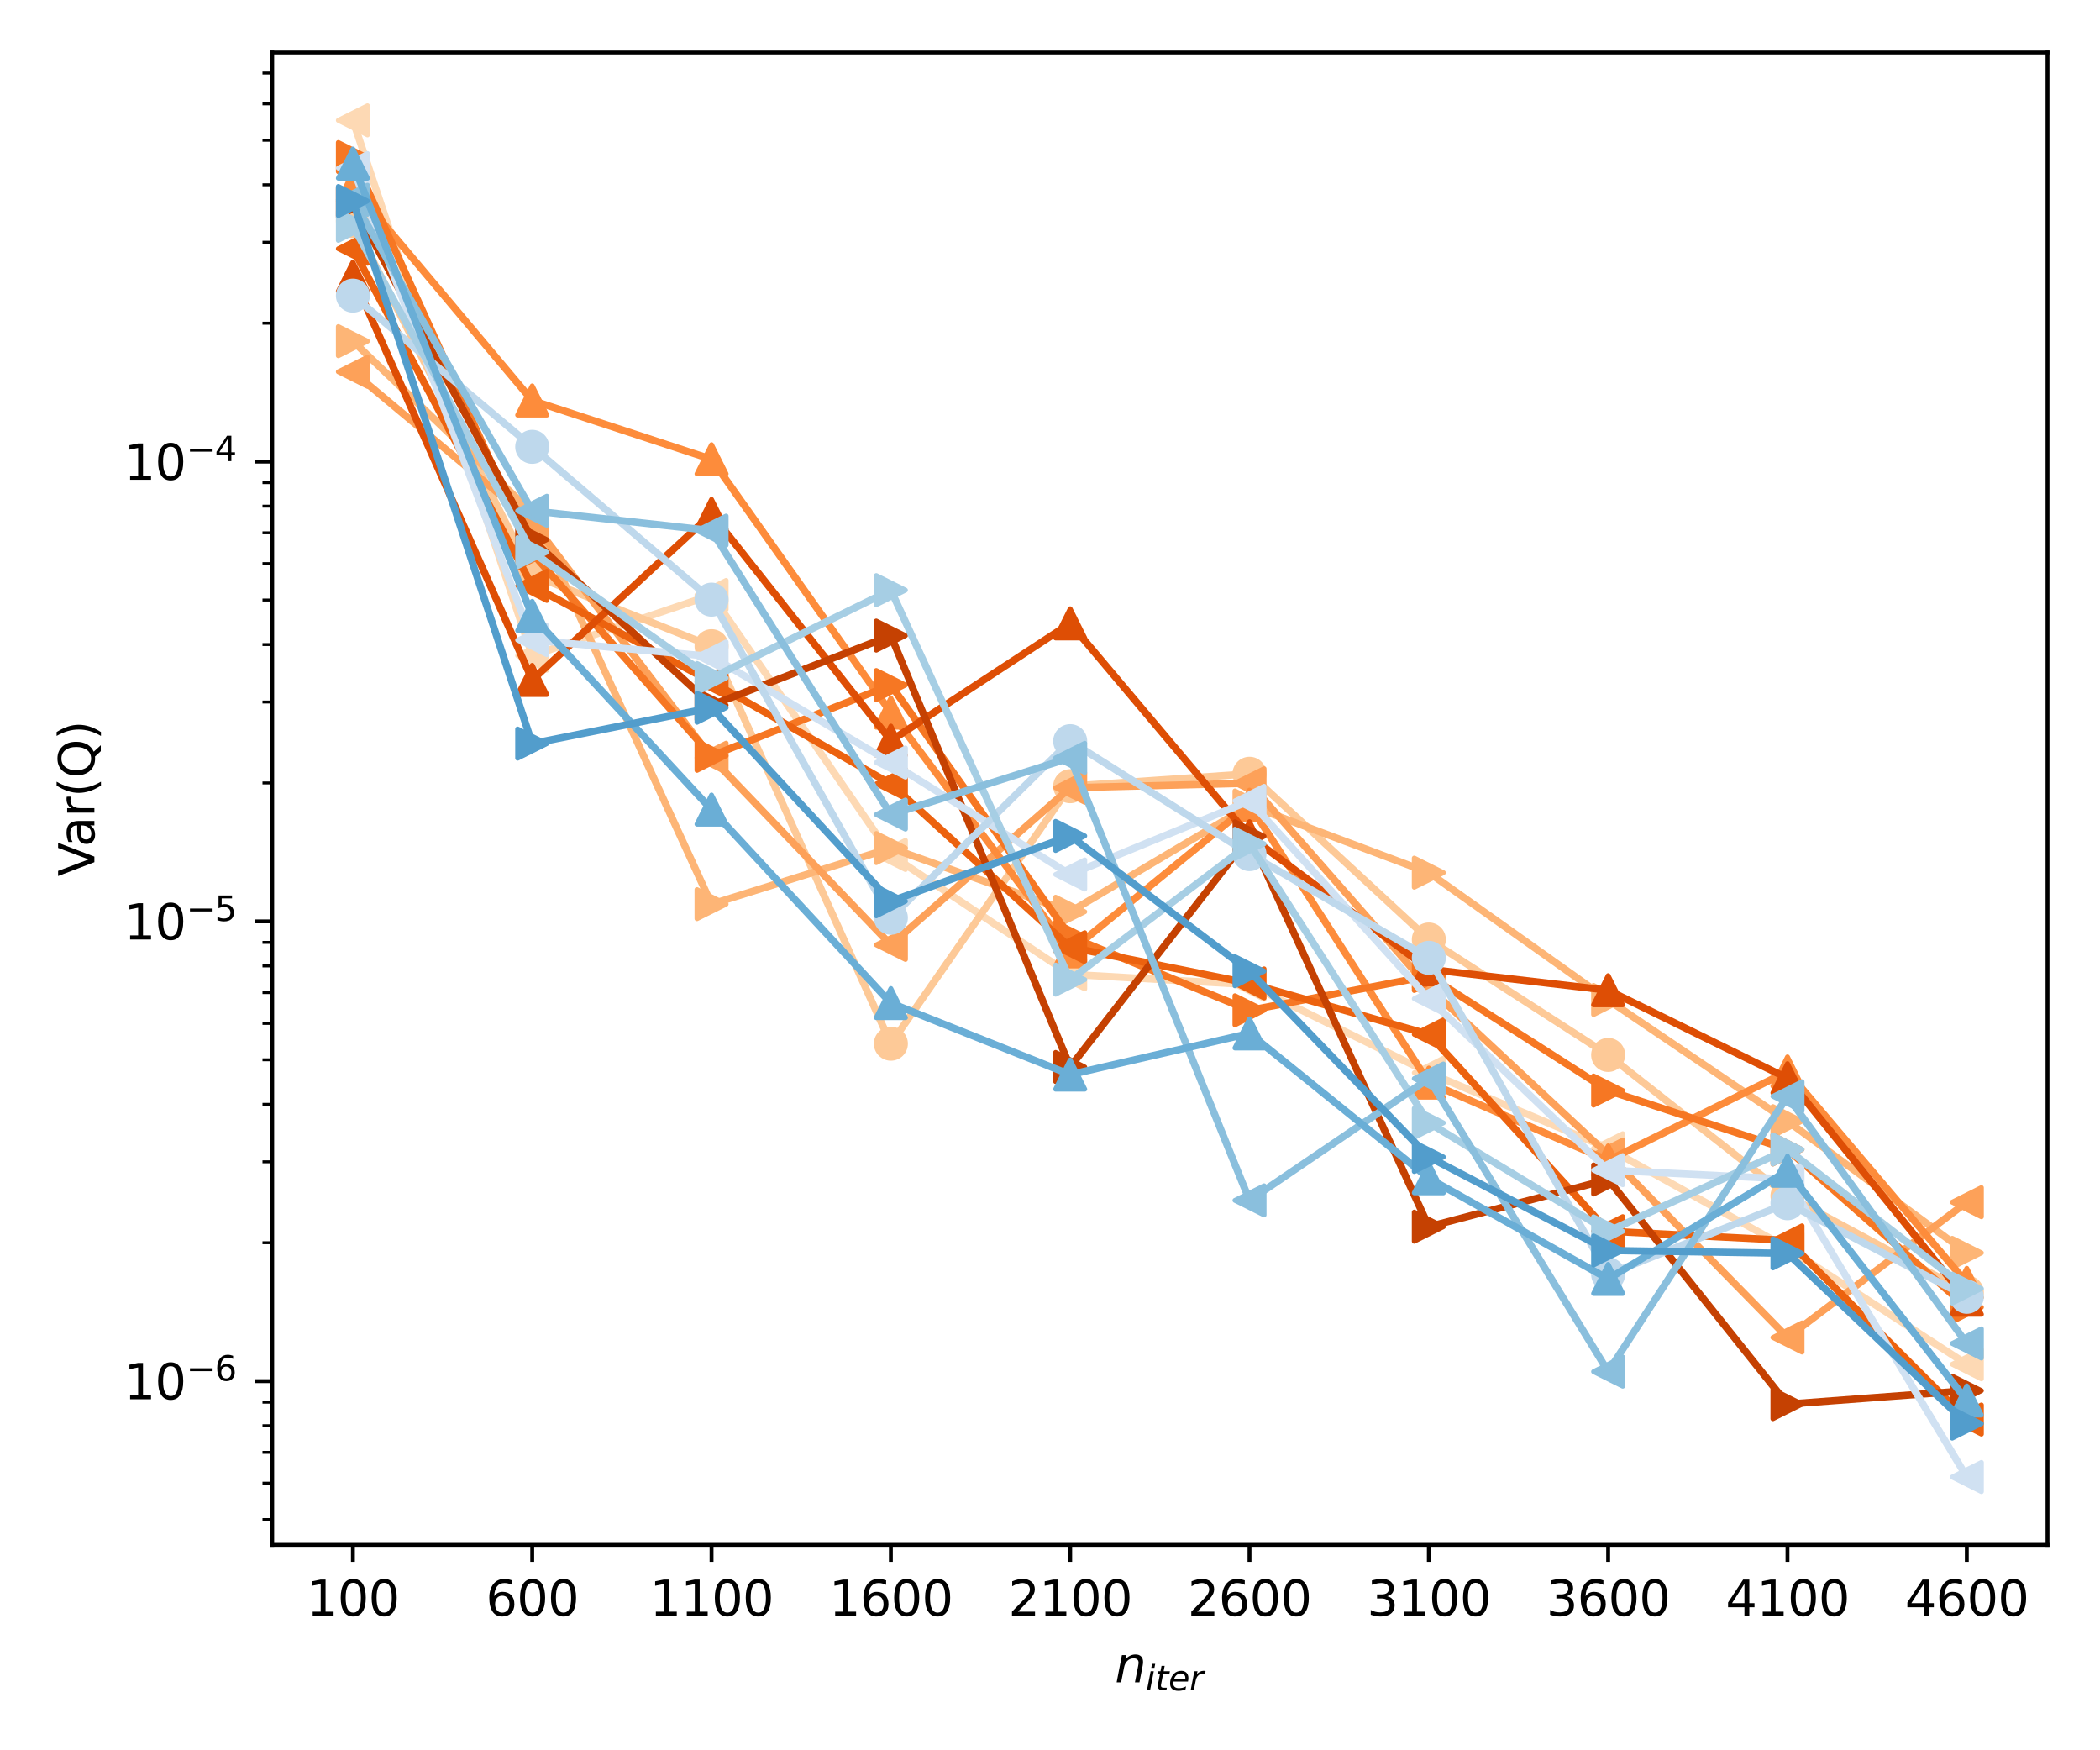 <?xml version="1.0" encoding="utf-8" standalone="no"?>
<!DOCTYPE svg PUBLIC "-//W3C//DTD SVG 1.1//EN"
  "http://www.w3.org/Graphics/SVG/1.1/DTD/svg11.dtd">
<svg xmlns:xlink="http://www.w3.org/1999/xlink" width="432pt" height="360pt" viewBox="0 0 432 360" xmlns="http://www.w3.org/2000/svg" version="1.1">
 <defs>
  <style type="text/css">*{stroke-linejoin: round; stroke-linecap: butt}</style>
 </defs>
 <g id="figure_1">
  <g id="patch_1">
   <path d="M 0 360 
L 432 360 
L 432 0 
L 0 0 
z
" style="fill: #ffffff"/>
  </g>
  <g id="axes_1">
   <g id="patch_2">
    <path d="M 55.997 317.752 
L 421.2 317.752 
L 421.2 10.8 
L 55.997 10.8 
z
" style="fill: #ffffff"/>
   </g>
   <g id="matplotlib.axis_1">
    <g id="xtick_1">
     <g id="line2d_1">
      <defs>
       <path id="m05e5121f07" d="M 0 0 
L 0 3.5 
" style="stroke: #000000; stroke-width: 0.8"/>
      </defs>
      <g>
       <use xlink:href="#m05e5121f07" x="72.597" y="317.752" style="stroke: #000000; stroke-width: 0.8"/>
      </g>
     </g>
     <g id="text_1">
      <!-- 100 -->
      <g transform="translate(63.053 332.35) scale(0.1 -0.1)">
       <defs>
        <path id="DejaVuSans-31" d="M 794 531 
L 1825 531 
L 1825 4091 
L 703 3866 
L 703 4441 
L 1819 4666 
L 2450 4666 
L 2450 531 
L 3481 531 
L 3481 0 
L 794 0 
L 794 531 
z
" transform="scale(0.016)"/>
        <path id="DejaVuSans-30" d="M 2034 4250 
Q 1547 4250 1301 3770 
Q 1056 3291 1056 2328 
Q 1056 1369 1301 889 
Q 1547 409 2034 409 
Q 2525 409 2770 889 
Q 3016 1369 3016 2328 
Q 3016 3291 2770 3770 
Q 2525 4250 2034 4250 
z
M 2034 4750 
Q 2819 4750 3233 4129 
Q 3647 3509 3647 2328 
Q 3647 1150 3233 529 
Q 2819 -91 2034 -91 
Q 1250 -91 836 529 
Q 422 1150 422 2328 
Q 422 3509 836 4129 
Q 1250 4750 2034 4750 
z
" transform="scale(0.016)"/>
       </defs>
       <use xlink:href="#DejaVuSans-31"/>
       <use xlink:href="#DejaVuSans-30" x="63.623"/>
       <use xlink:href="#DejaVuSans-30" x="127.246"/>
      </g>
     </g>
    </g>
    <g id="xtick_2">
     <g id="line2d_2">
      <g>
       <use xlink:href="#m05e5121f07" x="109.486" y="317.752" style="stroke: #000000; stroke-width: 0.8"/>
      </g>
     </g>
     <g id="text_2">
      <!-- 600 -->
      <g transform="translate(99.943 332.35) scale(0.1 -0.1)">
       <defs>
        <path id="DejaVuSans-36" d="M 2113 2584 
Q 1688 2584 1439 2293 
Q 1191 2003 1191 1497 
Q 1191 994 1439 701 
Q 1688 409 2113 409 
Q 2538 409 2786 701 
Q 3034 994 3034 1497 
Q 3034 2003 2786 2293 
Q 2538 2584 2113 2584 
z
M 3366 4563 
L 3366 3988 
Q 3128 4100 2886 4159 
Q 2644 4219 2406 4219 
Q 1781 4219 1451 3797 
Q 1122 3375 1075 2522 
Q 1259 2794 1537 2939 
Q 1816 3084 2150 3084 
Q 2853 3084 3261 2657 
Q 3669 2231 3669 1497 
Q 3669 778 3244 343 
Q 2819 -91 2113 -91 
Q 1303 -91 875 529 
Q 447 1150 447 2328 
Q 447 3434 972 4092 
Q 1497 4750 2381 4750 
Q 2619 4750 2861 4703 
Q 3103 4656 3366 4563 
z
" transform="scale(0.016)"/>
       </defs>
       <use xlink:href="#DejaVuSans-36"/>
       <use xlink:href="#DejaVuSans-30" x="63.623"/>
       <use xlink:href="#DejaVuSans-30" x="127.246"/>
      </g>
     </g>
    </g>
    <g id="xtick_3">
     <g id="line2d_3">
      <g>
       <use xlink:href="#m05e5121f07" x="146.376" y="317.752" style="stroke: #000000; stroke-width: 0.8"/>
      </g>
     </g>
     <g id="text_3">
      <!-- 1100 -->
      <g transform="translate(133.651 332.35) scale(0.1 -0.1)">
       <use xlink:href="#DejaVuSans-31"/>
       <use xlink:href="#DejaVuSans-31" x="63.623"/>
       <use xlink:href="#DejaVuSans-30" x="127.246"/>
       <use xlink:href="#DejaVuSans-30" x="190.869"/>
      </g>
     </g>
    </g>
    <g id="xtick_4">
     <g id="line2d_4">
      <g>
       <use xlink:href="#m05e5121f07" x="183.265" y="317.752" style="stroke: #000000; stroke-width: 0.8"/>
      </g>
     </g>
     <g id="text_4">
      <!-- 1600 -->
      <g transform="translate(170.54 332.35) scale(0.1 -0.1)">
       <use xlink:href="#DejaVuSans-31"/>
       <use xlink:href="#DejaVuSans-36" x="63.623"/>
       <use xlink:href="#DejaVuSans-30" x="127.246"/>
       <use xlink:href="#DejaVuSans-30" x="190.869"/>
      </g>
     </g>
    </g>
    <g id="xtick_5">
     <g id="line2d_5">
      <g>
       <use xlink:href="#m05e5121f07" x="220.154" y="317.752" style="stroke: #000000; stroke-width: 0.8"/>
      </g>
     </g>
     <g id="text_5">
      <!-- 2100 -->
      <g transform="translate(207.429 332.35) scale(0.1 -0.1)">
       <defs>
        <path id="DejaVuSans-32" d="M 1228 531 
L 3431 531 
L 3431 0 
L 469 0 
L 469 531 
Q 828 903 1448 1529 
Q 2069 2156 2228 2338 
Q 2531 2678 2651 2914 
Q 2772 3150 2772 3378 
Q 2772 3750 2511 3984 
Q 2250 4219 1831 4219 
Q 1534 4219 1204 4116 
Q 875 4013 500 3803 
L 500 4441 
Q 881 4594 1212 4672 
Q 1544 4750 1819 4750 
Q 2544 4750 2975 4387 
Q 3406 4025 3406 3419 
Q 3406 3131 3298 2873 
Q 3191 2616 2906 2266 
Q 2828 2175 2409 1742 
Q 1991 1309 1228 531 
z
" transform="scale(0.016)"/>
       </defs>
       <use xlink:href="#DejaVuSans-32"/>
       <use xlink:href="#DejaVuSans-31" x="63.623"/>
       <use xlink:href="#DejaVuSans-30" x="127.246"/>
       <use xlink:href="#DejaVuSans-30" x="190.869"/>
      </g>
     </g>
    </g>
    <g id="xtick_6">
     <g id="line2d_6">
      <g>
       <use xlink:href="#m05e5121f07" x="257.043" y="317.752" style="stroke: #000000; stroke-width: 0.8"/>
      </g>
     </g>
     <g id="text_6">
      <!-- 2600 -->
      <g transform="translate(244.318 332.35) scale(0.1 -0.1)">
       <use xlink:href="#DejaVuSans-32"/>
       <use xlink:href="#DejaVuSans-36" x="63.623"/>
       <use xlink:href="#DejaVuSans-30" x="127.246"/>
       <use xlink:href="#DejaVuSans-30" x="190.869"/>
      </g>
     </g>
    </g>
    <g id="xtick_7">
     <g id="line2d_7">
      <g>
       <use xlink:href="#m05e5121f07" x="293.932" y="317.752" style="stroke: #000000; stroke-width: 0.8"/>
      </g>
     </g>
     <g id="text_7">
      <!-- 3100 -->
      <g transform="translate(281.207 332.35) scale(0.1 -0.1)">
       <defs>
        <path id="DejaVuSans-33" d="M 2597 2516 
Q 3050 2419 3304 2112 
Q 3559 1806 3559 1356 
Q 3559 666 3084 287 
Q 2609 -91 1734 -91 
Q 1441 -91 1130 -33 
Q 819 25 488 141 
L 488 750 
Q 750 597 1062 519 
Q 1375 441 1716 441 
Q 2309 441 2620 675 
Q 2931 909 2931 1356 
Q 2931 1769 2642 2001 
Q 2353 2234 1838 2234 
L 1294 2234 
L 1294 2753 
L 1863 2753 
Q 2328 2753 2575 2939 
Q 2822 3125 2822 3475 
Q 2822 3834 2567 4026 
Q 2313 4219 1838 4219 
Q 1578 4219 1281 4162 
Q 984 4106 628 3988 
L 628 4550 
Q 988 4650 1302 4700 
Q 1616 4750 1894 4750 
Q 2613 4750 3031 4423 
Q 3450 4097 3450 3541 
Q 3450 3153 3228 2886 
Q 3006 2619 2597 2516 
z
" transform="scale(0.016)"/>
       </defs>
       <use xlink:href="#DejaVuSans-33"/>
       <use xlink:href="#DejaVuSans-31" x="63.623"/>
       <use xlink:href="#DejaVuSans-30" x="127.246"/>
       <use xlink:href="#DejaVuSans-30" x="190.869"/>
      </g>
     </g>
    </g>
    <g id="xtick_8">
     <g id="line2d_8">
      <g>
       <use xlink:href="#m05e5121f07" x="330.821" y="317.752" style="stroke: #000000; stroke-width: 0.8"/>
      </g>
     </g>
     <g id="text_8">
      <!-- 3600 -->
      <g transform="translate(318.096 332.35) scale(0.1 -0.1)">
       <use xlink:href="#DejaVuSans-33"/>
       <use xlink:href="#DejaVuSans-36" x="63.623"/>
       <use xlink:href="#DejaVuSans-30" x="127.246"/>
       <use xlink:href="#DejaVuSans-30" x="190.869"/>
      </g>
     </g>
    </g>
    <g id="xtick_9">
     <g id="line2d_9">
      <g>
       <use xlink:href="#m05e5121f07" x="367.711" y="317.752" style="stroke: #000000; stroke-width: 0.8"/>
      </g>
     </g>
     <g id="text_9">
      <!-- 4100 -->
      <g transform="translate(354.986 332.35) scale(0.1 -0.1)">
       <defs>
        <path id="DejaVuSans-34" d="M 2419 4116 
L 825 1625 
L 2419 1625 
L 2419 4116 
z
M 2253 4666 
L 3047 4666 
L 3047 1625 
L 3713 1625 
L 3713 1100 
L 3047 1100 
L 3047 0 
L 2419 0 
L 2419 1100 
L 313 1100 
L 313 1709 
L 2253 4666 
z
" transform="scale(0.016)"/>
       </defs>
       <use xlink:href="#DejaVuSans-34"/>
       <use xlink:href="#DejaVuSans-31" x="63.623"/>
       <use xlink:href="#DejaVuSans-30" x="127.246"/>
       <use xlink:href="#DejaVuSans-30" x="190.869"/>
      </g>
     </g>
    </g>
    <g id="xtick_10">
     <g id="line2d_10">
      <g>
       <use xlink:href="#m05e5121f07" x="404.6" y="317.752" style="stroke: #000000; stroke-width: 0.8"/>
      </g>
     </g>
     <g id="text_10">
      <!-- 4600 -->
      <g transform="translate(391.875 332.35) scale(0.1 -0.1)">
       <use xlink:href="#DejaVuSans-34"/>
       <use xlink:href="#DejaVuSans-36" x="63.623"/>
       <use xlink:href="#DejaVuSans-30" x="127.246"/>
       <use xlink:href="#DejaVuSans-30" x="190.869"/>
      </g>
     </g>
    </g>
    <g id="text_11">
     <!-- $n_{iter}$ -->
     <g transform="translate(229.349 346.029) scale(0.1 -0.1)">
      <defs>
       <path id="DejaVuSans-Oblique-6e" d="M 3566 2113 
L 3156 0 
L 2578 0 
L 2988 2091 
Q 3016 2238 3031 2350 
Q 3047 2463 3047 2528 
Q 3047 2791 2881 2937 
Q 2716 3084 2419 3084 
Q 1956 3084 1622 2776 
Q 1288 2469 1184 1941 
L 800 0 
L 225 0 
L 903 3500 
L 1478 3500 
L 1363 2950 
Q 1603 3253 1940 3418 
Q 2278 3584 2650 3584 
Q 3113 3584 3367 3334 
Q 3622 3084 3622 2631 
Q 3622 2519 3608 2391 
Q 3594 2263 3566 2113 
z
" transform="scale(0.016)"/>
       <path id="DejaVuSans-Oblique-69" d="M 1172 4863 
L 1747 4863 
L 1606 4134 
L 1031 4134 
L 1172 4863 
z
M 909 3500 
L 1484 3500 
L 800 0 
L 225 0 
L 909 3500 
z
" transform="scale(0.016)"/>
       <path id="DejaVuSans-Oblique-74" d="M 2706 3500 
L 2619 3053 
L 1472 3053 
L 1100 1153 
Q 1081 1047 1072 975 
Q 1063 903 1063 863 
Q 1063 663 1183 572 
Q 1303 481 1569 481 
L 2150 481 
L 2053 0 
L 1503 0 
Q 991 0 739 200 
Q 488 400 488 806 
Q 488 878 497 964 
Q 506 1050 525 1153 
L 897 3053 
L 409 3053 
L 500 3500 
L 978 3500 
L 1172 4494 
L 1747 4494 
L 1556 3500 
L 2706 3500 
z
" transform="scale(0.016)"/>
       <path id="DejaVuSans-Oblique-65" d="M 3078 2063 
Q 3088 2113 3092 2166 
Q 3097 2219 3097 2272 
Q 3097 2653 2873 2875 
Q 2650 3097 2266 3097 
Q 1838 3097 1509 2826 
Q 1181 2556 1013 2059 
L 3078 2063 
z
M 3578 1613 
L 903 1613 
Q 884 1494 878 1425 
Q 872 1356 872 1306 
Q 872 872 1139 634 
Q 1406 397 1894 397 
Q 2269 397 2603 481 
Q 2938 566 3225 728 
L 3116 159 
Q 2806 34 2476 -28 
Q 2147 -91 1806 -91 
Q 1078 -91 686 257 
Q 294 606 294 1247 
Q 294 1794 489 2264 
Q 684 2734 1063 3103 
Q 1306 3334 1642 3459 
Q 1978 3584 2356 3584 
Q 2950 3584 3301 3228 
Q 3653 2872 3653 2272 
Q 3653 2128 3634 1964 
Q 3616 1800 3578 1613 
z
" transform="scale(0.016)"/>
       <path id="DejaVuSans-Oblique-72" d="M 2853 2969 
Q 2766 3016 2653 3041 
Q 2541 3066 2413 3066 
Q 1953 3066 1609 2717 
Q 1266 2369 1153 1784 
L 800 0 
L 225 0 
L 909 3500 
L 1484 3500 
L 1375 2956 
Q 1603 3259 1920 3421 
Q 2238 3584 2597 3584 
Q 2691 3584 2781 3573 
Q 2872 3563 2963 3538 
L 2853 2969 
z
" transform="scale(0.016)"/>
      </defs>
      <use xlink:href="#DejaVuSans-Oblique-6e"/>
      <use xlink:href="#DejaVuSans-Oblique-69" transform="translate(63.379 -16.406) scale(0.7)"/>
      <use xlink:href="#DejaVuSans-Oblique-74" transform="translate(82.827 -16.406) scale(0.7)"/>
      <use xlink:href="#DejaVuSans-Oblique-65" transform="translate(110.273 -16.406) scale(0.7)"/>
      <use xlink:href="#DejaVuSans-Oblique-72" transform="translate(153.34 -16.406) scale(0.7)"/>
     </g>
    </g>
   </g>
   <g id="matplotlib.axis_2">
    <g id="ytick_1">
     <g id="line2d_11">
      <defs>
       <path id="mb8d20c8a47" d="M 0 0 
L -3.5 0 
" style="stroke: #000000; stroke-width: 0.8"/>
      </defs>
      <g>
       <use xlink:href="#mb8d20c8a47" x="55.997" y="284.079" style="stroke: #000000; stroke-width: 0.8"/>
      </g>
     </g>
     <g id="text_12">
      <!-- $\mathdefault{10^{-6}}$ -->
      <g transform="translate(25.497 287.878) scale(0.1 -0.1)">
       <defs>
        <path id="DejaVuSans-2212" d="M 678 2272 
L 4684 2272 
L 4684 1741 
L 678 1741 
L 678 2272 
z
" transform="scale(0.016)"/>
       </defs>
       <use xlink:href="#DejaVuSans-31" transform="translate(0 0.766)"/>
       <use xlink:href="#DejaVuSans-30" transform="translate(63.623 0.766)"/>
       <use xlink:href="#DejaVuSans-2212" transform="translate(128.203 39.047) scale(0.7)"/>
       <use xlink:href="#DejaVuSans-36" transform="translate(186.855 39.047) scale(0.7)"/>
      </g>
     </g>
    </g>
    <g id="ytick_2">
     <g id="line2d_12">
      <g>
       <use xlink:href="#mb8d20c8a47" x="55.997" y="189.511" style="stroke: #000000; stroke-width: 0.8"/>
      </g>
     </g>
     <g id="text_13">
      <!-- $\mathdefault{10^{-5}}$ -->
      <g transform="translate(25.497 193.31) scale(0.1 -0.1)">
       <defs>
        <path id="DejaVuSans-35" d="M 691 4666 
L 3169 4666 
L 3169 4134 
L 1269 4134 
L 1269 2991 
Q 1406 3038 1543 3061 
Q 1681 3084 1819 3084 
Q 2600 3084 3056 2656 
Q 3513 2228 3513 1497 
Q 3513 744 3044 326 
Q 2575 -91 1722 -91 
Q 1428 -91 1123 -41 
Q 819 9 494 109 
L 494 744 
Q 775 591 1075 516 
Q 1375 441 1709 441 
Q 2250 441 2565 725 
Q 2881 1009 2881 1497 
Q 2881 1984 2565 2268 
Q 2250 2553 1709 2553 
Q 1456 2553 1204 2497 
Q 953 2441 691 2322 
L 691 4666 
z
" transform="scale(0.016)"/>
       </defs>
       <use xlink:href="#DejaVuSans-31" transform="translate(0 0.684)"/>
       <use xlink:href="#DejaVuSans-30" transform="translate(63.623 0.684)"/>
       <use xlink:href="#DejaVuSans-2212" transform="translate(128.203 38.966) scale(0.7)"/>
       <use xlink:href="#DejaVuSans-35" transform="translate(186.855 38.966) scale(0.7)"/>
      </g>
     </g>
    </g>
    <g id="ytick_3">
     <g id="line2d_13">
      <g>
       <use xlink:href="#mb8d20c8a47" x="55.997" y="94.943" style="stroke: #000000; stroke-width: 0.8"/>
      </g>
     </g>
     <g id="text_14">
      <!-- $\mathdefault{10^{-4}}$ -->
      <g transform="translate(25.497 98.743) scale(0.1 -0.1)">
       <use xlink:href="#DejaVuSans-31" transform="translate(0 0.684)"/>
       <use xlink:href="#DejaVuSans-30" transform="translate(63.623 0.684)"/>
       <use xlink:href="#DejaVuSans-2212" transform="translate(128.203 38.966) scale(0.7)"/>
       <use xlink:href="#DejaVuSans-34" transform="translate(186.855 38.966) scale(0.7)"/>
      </g>
     </g>
    </g>
    <g id="ytick_4">
     <g id="line2d_14">
      <defs>
       <path id="me43471dba1" d="M 0 0 
L -2 0 
" style="stroke: #000000; stroke-width: 0.6"/>
      </defs>
      <g>
       <use xlink:href="#me43471dba1" x="55.997" y="312.546" style="stroke: #000000; stroke-width: 0.6"/>
      </g>
     </g>
    </g>
    <g id="ytick_5">
     <g id="line2d_15">
      <g>
       <use xlink:href="#me43471dba1" x="55.997" y="305.058" style="stroke: #000000; stroke-width: 0.6"/>
      </g>
     </g>
    </g>
    <g id="ytick_6">
     <g id="line2d_16">
      <g>
       <use xlink:href="#me43471dba1" x="55.997" y="298.727" style="stroke: #000000; stroke-width: 0.6"/>
      </g>
     </g>
    </g>
    <g id="ytick_7">
     <g id="line2d_17">
      <g>
       <use xlink:href="#me43471dba1" x="55.997" y="293.243" style="stroke: #000000; stroke-width: 0.6"/>
      </g>
     </g>
    </g>
    <g id="ytick_8">
     <g id="line2d_18">
      <g>
       <use xlink:href="#me43471dba1" x="55.997" y="288.406" style="stroke: #000000; stroke-width: 0.6"/>
      </g>
     </g>
    </g>
    <g id="ytick_9">
     <g id="line2d_19">
      <g>
       <use xlink:href="#me43471dba1" x="55.997" y="255.611" style="stroke: #000000; stroke-width: 0.6"/>
      </g>
     </g>
    </g>
    <g id="ytick_10">
     <g id="line2d_20">
      <g>
       <use xlink:href="#me43471dba1" x="55.997" y="238.958" style="stroke: #000000; stroke-width: 0.6"/>
      </g>
     </g>
    </g>
    <g id="ytick_11">
     <g id="line2d_21">
      <g>
       <use xlink:href="#me43471dba1" x="55.997" y="227.143" style="stroke: #000000; stroke-width: 0.6"/>
      </g>
     </g>
    </g>
    <g id="ytick_12">
     <g id="line2d_22">
      <g>
       <use xlink:href="#me43471dba1" x="55.997" y="217.979" style="stroke: #000000; stroke-width: 0.6"/>
      </g>
     </g>
    </g>
    <g id="ytick_13">
     <g id="line2d_23">
      <g>
       <use xlink:href="#me43471dba1" x="55.997" y="210.491" style="stroke: #000000; stroke-width: 0.6"/>
      </g>
     </g>
    </g>
    <g id="ytick_14">
     <g id="line2d_24">
      <g>
       <use xlink:href="#me43471dba1" x="55.997" y="204.16" style="stroke: #000000; stroke-width: 0.6"/>
      </g>
     </g>
    </g>
    <g id="ytick_15">
     <g id="line2d_25">
      <g>
       <use xlink:href="#me43471dba1" x="55.997" y="198.676" style="stroke: #000000; stroke-width: 0.6"/>
      </g>
     </g>
    </g>
    <g id="ytick_16">
     <g id="line2d_26">
      <g>
       <use xlink:href="#me43471dba1" x="55.997" y="193.838" style="stroke: #000000; stroke-width: 0.6"/>
      </g>
     </g>
    </g>
    <g id="ytick_17">
     <g id="line2d_27">
      <g>
       <use xlink:href="#me43471dba1" x="55.997" y="161.043" style="stroke: #000000; stroke-width: 0.6"/>
      </g>
     </g>
    </g>
    <g id="ytick_18">
     <g id="line2d_28">
      <g>
       <use xlink:href="#me43471dba1" x="55.997" y="144.391" style="stroke: #000000; stroke-width: 0.6"/>
      </g>
     </g>
    </g>
    <g id="ytick_19">
     <g id="line2d_29">
      <g>
       <use xlink:href="#me43471dba1" x="55.997" y="132.576" style="stroke: #000000; stroke-width: 0.6"/>
      </g>
     </g>
    </g>
    <g id="ytick_20">
     <g id="line2d_30">
      <g>
       <use xlink:href="#me43471dba1" x="55.997" y="123.411" style="stroke: #000000; stroke-width: 0.6"/>
      </g>
     </g>
    </g>
    <g id="ytick_21">
     <g id="line2d_31">
      <g>
       <use xlink:href="#me43471dba1" x="55.997" y="115.923" style="stroke: #000000; stroke-width: 0.6"/>
      </g>
     </g>
    </g>
    <g id="ytick_22">
     <g id="line2d_32">
      <g>
       <use xlink:href="#me43471dba1" x="55.997" y="109.592" style="stroke: #000000; stroke-width: 0.6"/>
      </g>
     </g>
    </g>
    <g id="ytick_23">
     <g id="line2d_33">
      <g>
       <use xlink:href="#me43471dba1" x="55.997" y="104.108" style="stroke: #000000; stroke-width: 0.6"/>
      </g>
     </g>
    </g>
    <g id="ytick_24">
     <g id="line2d_34">
      <g>
       <use xlink:href="#me43471dba1" x="55.997" y="99.271" style="stroke: #000000; stroke-width: 0.6"/>
      </g>
     </g>
    </g>
    <g id="ytick_25">
     <g id="line2d_35">
      <g>
       <use xlink:href="#me43471dba1" x="55.997" y="66.476" style="stroke: #000000; stroke-width: 0.6"/>
      </g>
     </g>
    </g>
    <g id="ytick_26">
     <g id="line2d_36">
      <g>
       <use xlink:href="#me43471dba1" x="55.997" y="49.823" style="stroke: #000000; stroke-width: 0.6"/>
      </g>
     </g>
    </g>
    <g id="ytick_27">
     <g id="line2d_37">
      <g>
       <use xlink:href="#me43471dba1" x="55.997" y="38.008" style="stroke: #000000; stroke-width: 0.6"/>
      </g>
     </g>
    </g>
    <g id="ytick_28">
     <g id="line2d_38">
      <g>
       <use xlink:href="#me43471dba1" x="55.997" y="28.843" style="stroke: #000000; stroke-width: 0.6"/>
      </g>
     </g>
    </g>
    <g id="ytick_29">
     <g id="line2d_39">
      <g>
       <use xlink:href="#me43471dba1" x="55.997" y="21.355" style="stroke: #000000; stroke-width: 0.6"/>
      </g>
     </g>
    </g>
    <g id="ytick_30">
     <g id="line2d_40">
      <g>
       <use xlink:href="#me43471dba1" x="55.997" y="15.024" style="stroke: #000000; stroke-width: 0.6"/>
      </g>
     </g>
    </g>
    <g id="text_15">
     <!-- Var(Q) -->
     <g transform="translate(19.417 180.266) rotate(-90) scale(0.1 -0.1)">
      <defs>
       <path id="DejaVuSans-56" d="M 1831 0 
L 50 4666 
L 709 4666 
L 2188 738 
L 3669 4666 
L 4325 4666 
L 2547 0 
L 1831 0 
z
" transform="scale(0.016)"/>
       <path id="DejaVuSans-61" d="M 2194 1759 
Q 1497 1759 1228 1600 
Q 959 1441 959 1056 
Q 959 750 1161 570 
Q 1363 391 1709 391 
Q 2188 391 2477 730 
Q 2766 1069 2766 1631 
L 2766 1759 
L 2194 1759 
z
M 3341 1997 
L 3341 0 
L 2766 0 
L 2766 531 
Q 2569 213 2275 61 
Q 1981 -91 1556 -91 
Q 1019 -91 701 211 
Q 384 513 384 1019 
Q 384 1609 779 1909 
Q 1175 2209 1959 2209 
L 2766 2209 
L 2766 2266 
Q 2766 2663 2505 2880 
Q 2244 3097 1772 3097 
Q 1472 3097 1187 3025 
Q 903 2953 641 2809 
L 641 3341 
Q 956 3463 1253 3523 
Q 1550 3584 1831 3584 
Q 2591 3584 2966 3190 
Q 3341 2797 3341 1997 
z
" transform="scale(0.016)"/>
       <path id="DejaVuSans-72" d="M 2631 2963 
Q 2534 3019 2420 3045 
Q 2306 3072 2169 3072 
Q 1681 3072 1420 2755 
Q 1159 2438 1159 1844 
L 1159 0 
L 581 0 
L 581 3500 
L 1159 3500 
L 1159 2956 
Q 1341 3275 1631 3429 
Q 1922 3584 2338 3584 
Q 2397 3584 2469 3576 
Q 2541 3569 2628 3553 
L 2631 2963 
z
" transform="scale(0.016)"/>
       <path id="DejaVuSans-28" d="M 1984 4856 
Q 1566 4138 1362 3434 
Q 1159 2731 1159 2009 
Q 1159 1288 1364 580 
Q 1569 -128 1984 -844 
L 1484 -844 
Q 1016 -109 783 600 
Q 550 1309 550 2009 
Q 550 2706 781 3412 
Q 1013 4119 1484 4856 
L 1984 4856 
z
" transform="scale(0.016)"/>
       <path id="DejaVuSans-51" d="M 2522 4238 
Q 1834 4238 1429 3725 
Q 1025 3213 1025 2328 
Q 1025 1447 1429 934 
Q 1834 422 2522 422 
Q 3209 422 3611 934 
Q 4013 1447 4013 2328 
Q 4013 3213 3611 3725 
Q 3209 4238 2522 4238 
z
M 3406 84 
L 4238 -825 
L 3475 -825 
L 2784 -78 
Q 2681 -84 2626 -87 
Q 2572 -91 2522 -91 
Q 1538 -91 948 567 
Q 359 1225 359 2328 
Q 359 3434 948 4092 
Q 1538 4750 2522 4750 
Q 3503 4750 4090 4092 
Q 4678 3434 4678 2328 
Q 4678 1516 4351 937 
Q 4025 359 3406 84 
z
" transform="scale(0.016)"/>
       <path id="DejaVuSans-29" d="M 513 4856 
L 1013 4856 
Q 1481 4119 1714 3412 
Q 1947 2706 1947 2009 
Q 1947 1309 1714 600 
Q 1481 -109 1013 -844 
L 513 -844 
Q 928 -128 1133 580 
Q 1338 1288 1338 2009 
Q 1338 2731 1133 3434 
Q 928 4138 513 4856 
z
" transform="scale(0.016)"/>
      </defs>
      <use xlink:href="#DejaVuSans-56"/>
      <use xlink:href="#DejaVuSans-61" x="60.658"/>
      <use xlink:href="#DejaVuSans-72" x="121.938"/>
      <use xlink:href="#DejaVuSans-28" x="163.051"/>
      <use xlink:href="#DejaVuSans-51" x="202.064"/>
      <use xlink:href="#DejaVuSans-29" x="280.775"/>
     </g>
    </g>
   </g>
   <g id="line2d_41">
    <path d="M 72.597 24.752 
L 109.486 134.855 
L 146.376 122.377 
L 183.265 175.849 
L 220.154 200.4 
L 257.043 202.52 
L 293.932 220.648 
L 330.821 236.176 
L 367.711 256.695 
L 404.6 280.603 
" clip-path="url(#p0dafc0fe94)" style="fill: none; stroke: #fdd9b4; stroke-width: 1.5; stroke-linecap: square"/>
    <defs>
     <path id="m85202ea70e" d="M -3 -0 
L 3 3 
L 3 -3 
z
" style="stroke: #fdd9b4; stroke-linejoin: miter"/>
    </defs>
    <g clip-path="url(#p0dafc0fe94)">
     <use xlink:href="#m85202ea70e" x="72.597" y="24.752" style="fill: #fdd9b4; stroke: #fdd9b4; stroke-linejoin: miter"/>
     <use xlink:href="#m85202ea70e" x="109.486" y="134.855" style="fill: #fdd9b4; stroke: #fdd9b4; stroke-linejoin: miter"/>
     <use xlink:href="#m85202ea70e" x="146.376" y="122.377" style="fill: #fdd9b4; stroke: #fdd9b4; stroke-linejoin: miter"/>
     <use xlink:href="#m85202ea70e" x="183.265" y="175.849" style="fill: #fdd9b4; stroke: #fdd9b4; stroke-linejoin: miter"/>
     <use xlink:href="#m85202ea70e" x="220.154" y="200.4" style="fill: #fdd9b4; stroke: #fdd9b4; stroke-linejoin: miter"/>
     <use xlink:href="#m85202ea70e" x="257.043" y="202.52" style="fill: #fdd9b4; stroke: #fdd9b4; stroke-linejoin: miter"/>
     <use xlink:href="#m85202ea70e" x="293.932" y="220.648" style="fill: #fdd9b4; stroke: #fdd9b4; stroke-linejoin: miter"/>
     <use xlink:href="#m85202ea70e" x="330.821" y="236.176" style="fill: #fdd9b4; stroke: #fdd9b4; stroke-linejoin: miter"/>
     <use xlink:href="#m85202ea70e" x="367.711" y="256.695" style="fill: #fdd9b4; stroke: #fdd9b4; stroke-linejoin: miter"/>
     <use xlink:href="#m85202ea70e" x="404.6" y="280.603" style="fill: #fdd9b4; stroke: #fdd9b4; stroke-linejoin: miter"/>
    </g>
   </g>
   <g id="line2d_42">
    <path d="M 72.597 45.48 
L 109.486 118.26 
L 146.376 132.91 
L 183.265 214.671 
L 220.154 161.708 
L 257.043 159.151 
L 293.932 193.241 
L 330.821 216.979 
L 367.711 245.971 
L 404.6 265.821 
" clip-path="url(#p0dafc0fe94)" style="fill: none; stroke: #fdc997; stroke-width: 1.5; stroke-linecap: square"/>
    <defs>
     <path id="m99f3fd5d68" d="M 0 3 
C 0.796 3 1.559 2.684 2.121 2.121 
C 2.684 1.559 3 0.796 3 0 
C 3 -0.796 2.684 -1.559 2.121 -2.121 
C 1.559 -2.684 0.796 -3 0 -3 
C -0.796 -3 -1.559 -2.684 -2.121 -2.121 
C -2.684 -1.559 -3 -0.796 -3 0 
C -3 0.796 -2.684 1.559 -2.121 2.121 
C -1.559 2.684 -0.796 3 0 3 
z
" style="stroke: #fdc997"/>
    </defs>
    <g clip-path="url(#p0dafc0fe94)">
     <use xlink:href="#m99f3fd5d68" x="72.597" y="45.48" style="fill: #fdc997; stroke: #fdc997"/>
     <use xlink:href="#m99f3fd5d68" x="109.486" y="118.26" style="fill: #fdc997; stroke: #fdc997"/>
     <use xlink:href="#m99f3fd5d68" x="146.376" y="132.91" style="fill: #fdc997; stroke: #fdc997"/>
     <use xlink:href="#m99f3fd5d68" x="183.265" y="214.671" style="fill: #fdc997; stroke: #fdc997"/>
     <use xlink:href="#m99f3fd5d68" x="220.154" y="161.708" style="fill: #fdc997; stroke: #fdc997"/>
     <use xlink:href="#m99f3fd5d68" x="257.043" y="159.151" style="fill: #fdc997; stroke: #fdc997"/>
     <use xlink:href="#m99f3fd5d68" x="293.932" y="193.241" style="fill: #fdc997; stroke: #fdc997"/>
     <use xlink:href="#m99f3fd5d68" x="330.821" y="216.979" style="fill: #fdc997; stroke: #fdc997"/>
     <use xlink:href="#m99f3fd5d68" x="367.711" y="245.971" style="fill: #fdc997; stroke: #fdc997"/>
     <use xlink:href="#m99f3fd5d68" x="404.6" y="265.821" style="fill: #fdc997; stroke: #fdc997"/>
    </g>
   </g>
   <g id="line2d_43">
    <path d="M 72.597 70.171 
L 109.486 105.488 
L 146.376 185.963 
L 183.265 174.434 
L 220.154 187.533 
L 257.043 165.679 
L 293.932 179.49 
L 330.821 205.68 
L 367.711 230.6 
L 404.6 257.691 
" clip-path="url(#p0dafc0fe94)" style="fill: none; stroke: #fdb576; stroke-width: 1.5; stroke-linecap: square"/>
    <defs>
     <path id="meb9bdfcff3" d="M 3 0 
L -3 -3 
L -3 3 
z
" style="stroke: #fdb576; stroke-linejoin: miter"/>
    </defs>
    <g clip-path="url(#p0dafc0fe94)">
     <use xlink:href="#meb9bdfcff3" x="72.597" y="70.171" style="fill: #fdb576; stroke: #fdb576; stroke-linejoin: miter"/>
     <use xlink:href="#meb9bdfcff3" x="109.486" y="105.488" style="fill: #fdb576; stroke: #fdb576; stroke-linejoin: miter"/>
     <use xlink:href="#meb9bdfcff3" x="146.376" y="185.963" style="fill: #fdb576; stroke: #fdb576; stroke-linejoin: miter"/>
     <use xlink:href="#meb9bdfcff3" x="183.265" y="174.434" style="fill: #fdb576; stroke: #fdb576; stroke-linejoin: miter"/>
     <use xlink:href="#meb9bdfcff3" x="220.154" y="187.533" style="fill: #fdb576; stroke: #fdb576; stroke-linejoin: miter"/>
     <use xlink:href="#meb9bdfcff3" x="257.043" y="165.679" style="fill: #fdb576; stroke: #fdb576; stroke-linejoin: miter"/>
     <use xlink:href="#meb9bdfcff3" x="293.932" y="179.49" style="fill: #fdb576; stroke: #fdb576; stroke-linejoin: miter"/>
     <use xlink:href="#meb9bdfcff3" x="330.821" y="205.68" style="fill: #fdb576; stroke: #fdb576; stroke-linejoin: miter"/>
     <use xlink:href="#meb9bdfcff3" x="367.711" y="230.6" style="fill: #fdb576; stroke: #fdb576; stroke-linejoin: miter"/>
     <use xlink:href="#meb9bdfcff3" x="404.6" y="257.691" style="fill: #fdb576; stroke: #fdb576; stroke-linejoin: miter"/>
    </g>
   </g>
   <g id="line2d_44">
    <path d="M 72.597 76.468 
L 109.486 107.279 
L 146.376 155.852 
L 183.265 194.339 
L 220.154 162.026 
L 257.043 161.098 
L 293.932 203.101 
L 330.821 237.497 
L 367.711 275.097 
L 404.6 247.263 
" clip-path="url(#p0dafc0fe94)" style="fill: none; stroke: #fda159; stroke-width: 1.5; stroke-linecap: square"/>
    <defs>
     <path id="ma4b05fb508" d="M -3 -0 
L 3 3 
L 3 -3 
z
" style="stroke: #fda159; stroke-linejoin: miter"/>
    </defs>
    <g clip-path="url(#p0dafc0fe94)">
     <use xlink:href="#ma4b05fb508" x="72.597" y="76.468" style="fill: #fda159; stroke: #fda159; stroke-linejoin: miter"/>
     <use xlink:href="#ma4b05fb508" x="109.486" y="107.279" style="fill: #fda159; stroke: #fda159; stroke-linejoin: miter"/>
     <use xlink:href="#ma4b05fb508" x="146.376" y="155.852" style="fill: #fda159; stroke: #fda159; stroke-linejoin: miter"/>
     <use xlink:href="#ma4b05fb508" x="183.265" y="194.339" style="fill: #fda159; stroke: #fda159; stroke-linejoin: miter"/>
     <use xlink:href="#ma4b05fb508" x="220.154" y="162.026" style="fill: #fda159; stroke: #fda159; stroke-linejoin: miter"/>
     <use xlink:href="#ma4b05fb508" x="257.043" y="161.098" style="fill: #fda159; stroke: #fda159; stroke-linejoin: miter"/>
     <use xlink:href="#ma4b05fb508" x="293.932" y="203.101" style="fill: #fda159; stroke: #fda159; stroke-linejoin: miter"/>
     <use xlink:href="#ma4b05fb508" x="330.821" y="237.497" style="fill: #fda159; stroke: #fda159; stroke-linejoin: miter"/>
     <use xlink:href="#ma4b05fb508" x="367.711" y="275.097" style="fill: #fda159; stroke: #fda159; stroke-linejoin: miter"/>
     <use xlink:href="#ma4b05fb508" x="404.6" y="247.263" style="fill: #fda159; stroke: #fda159; stroke-linejoin: miter"/>
    </g>
   </g>
   <g id="line2d_45">
    <path d="M 72.597 38.486 
L 109.486 82.369 
L 146.376 94.463 
L 183.265 146.575 
L 220.154 195.678 
L 257.043 165.504 
L 293.932 222.67 
L 330.821 238.68 
L 367.711 220.384 
L 404.6 263.868 
" clip-path="url(#p0dafc0fe94)" style="fill: none; stroke: #fd8c3b; stroke-width: 1.5; stroke-linecap: square"/>
    <defs>
     <path id="m6ad2e8b7a7" d="M 0 -3 
L -3 3 
L 3 3 
z
" style="stroke: #fd8c3b; stroke-linejoin: miter"/>
    </defs>
    <g clip-path="url(#p0dafc0fe94)">
     <use xlink:href="#m6ad2e8b7a7" x="72.597" y="38.486" style="fill: #fd8c3b; stroke: #fd8c3b; stroke-linejoin: miter"/>
     <use xlink:href="#m6ad2e8b7a7" x="109.486" y="82.369" style="fill: #fd8c3b; stroke: #fd8c3b; stroke-linejoin: miter"/>
     <use xlink:href="#m6ad2e8b7a7" x="146.376" y="94.463" style="fill: #fd8c3b; stroke: #fd8c3b; stroke-linejoin: miter"/>
     <use xlink:href="#m6ad2e8b7a7" x="183.265" y="146.575" style="fill: #fd8c3b; stroke: #fd8c3b; stroke-linejoin: miter"/>
     <use xlink:href="#m6ad2e8b7a7" x="220.154" y="195.678" style="fill: #fd8c3b; stroke: #fd8c3b; stroke-linejoin: miter"/>
     <use xlink:href="#m6ad2e8b7a7" x="257.043" y="165.504" style="fill: #fd8c3b; stroke: #fd8c3b; stroke-linejoin: miter"/>
     <use xlink:href="#m6ad2e8b7a7" x="293.932" y="222.67" style="fill: #fd8c3b; stroke: #fd8c3b; stroke-linejoin: miter"/>
     <use xlink:href="#m6ad2e8b7a7" x="330.821" y="238.68" style="fill: #fd8c3b; stroke: #fd8c3b; stroke-linejoin: miter"/>
     <use xlink:href="#m6ad2e8b7a7" x="367.711" y="220.384" style="fill: #fd8c3b; stroke: #fd8c3b; stroke-linejoin: miter"/>
     <use xlink:href="#m6ad2e8b7a7" x="404.6" y="263.868" style="fill: #fd8c3b; stroke: #fd8c3b; stroke-linejoin: miter"/>
    </g>
   </g>
   <g id="line2d_46">
    <path d="M 72.597 32.306 
L 109.486 113.771 
L 146.376 155.451 
L 183.265 140.905 
L 220.154 192.654 
L 257.043 207.804 
L 293.932 200.731 
L 330.821 224.306 
L 367.711 236.426 
L 404.6 268.885 
" clip-path="url(#p0dafc0fe94)" style="fill: none; stroke: #f67723; stroke-width: 1.5; stroke-linecap: square"/>
    <defs>
     <path id="mf9c54903c3" d="M 3 0 
L -3 -3 
L -3 3 
z
" style="stroke: #f67723; stroke-linejoin: miter"/>
    </defs>
    <g clip-path="url(#p0dafc0fe94)">
     <use xlink:href="#mf9c54903c3" x="72.597" y="32.306" style="fill: #f67723; stroke: #f67723; stroke-linejoin: miter"/>
     <use xlink:href="#mf9c54903c3" x="109.486" y="113.771" style="fill: #f67723; stroke: #f67723; stroke-linejoin: miter"/>
     <use xlink:href="#mf9c54903c3" x="146.376" y="155.451" style="fill: #f67723; stroke: #f67723; stroke-linejoin: miter"/>
     <use xlink:href="#mf9c54903c3" x="183.265" y="140.905" style="fill: #f67723; stroke: #f67723; stroke-linejoin: miter"/>
     <use xlink:href="#mf9c54903c3" x="220.154" y="192.654" style="fill: #f67723; stroke: #f67723; stroke-linejoin: miter"/>
     <use xlink:href="#mf9c54903c3" x="257.043" y="207.804" style="fill: #f67723; stroke: #f67723; stroke-linejoin: miter"/>
     <use xlink:href="#mf9c54903c3" x="293.932" y="200.731" style="fill: #f67723; stroke: #f67723; stroke-linejoin: miter"/>
     <use xlink:href="#mf9c54903c3" x="330.821" y="224.306" style="fill: #f67723; stroke: #f67723; stroke-linejoin: miter"/>
     <use xlink:href="#mf9c54903c3" x="367.711" y="236.426" style="fill: #f67723; stroke: #f67723; stroke-linejoin: miter"/>
     <use xlink:href="#mf9c54903c3" x="404.6" y="268.885" style="fill: #f67723; stroke: #f67723; stroke-linejoin: miter"/>
    </g>
   </g>
   <g id="line2d_47">
    <path d="M 72.597 51.158 
L 109.486 120.505 
L 146.376 140.245 
L 183.265 161.237 
L 220.154 194.838 
L 257.043 202.272 
L 293.932 212.746 
L 330.821 253.236 
L 367.711 255.123 
L 404.6 291.973 
" clip-path="url(#p0dafc0fe94)" style="fill: none; stroke: #ec620f; stroke-width: 1.5; stroke-linecap: square"/>
    <defs>
     <path id="m13f53fa625" d="M -3 -0 
L 3 3 
L 3 -3 
z
" style="stroke: #ec620f; stroke-linejoin: miter"/>
    </defs>
    <g clip-path="url(#p0dafc0fe94)">
     <use xlink:href="#m13f53fa625" x="72.597" y="51.158" style="fill: #ec620f; stroke: #ec620f; stroke-linejoin: miter"/>
     <use xlink:href="#m13f53fa625" x="109.486" y="120.505" style="fill: #ec620f; stroke: #ec620f; stroke-linejoin: miter"/>
     <use xlink:href="#m13f53fa625" x="146.376" y="140.245" style="fill: #ec620f; stroke: #ec620f; stroke-linejoin: miter"/>
     <use xlink:href="#m13f53fa625" x="183.265" y="161.237" style="fill: #ec620f; stroke: #ec620f; stroke-linejoin: miter"/>
     <use xlink:href="#m13f53fa625" x="220.154" y="194.838" style="fill: #ec620f; stroke: #ec620f; stroke-linejoin: miter"/>
     <use xlink:href="#m13f53fa625" x="257.043" y="202.272" style="fill: #ec620f; stroke: #ec620f; stroke-linejoin: miter"/>
     <use xlink:href="#m13f53fa625" x="293.932" y="212.746" style="fill: #ec620f; stroke: #ec620f; stroke-linejoin: miter"/>
     <use xlink:href="#m13f53fa625" x="330.821" y="253.236" style="fill: #ec620f; stroke: #ec620f; stroke-linejoin: miter"/>
     <use xlink:href="#m13f53fa625" x="367.711" y="255.123" style="fill: #ec620f; stroke: #ec620f; stroke-linejoin: miter"/>
     <use xlink:href="#m13f53fa625" x="404.6" y="291.973" style="fill: #ec620f; stroke: #ec620f; stroke-linejoin: miter"/>
    </g>
   </g>
   <g id="line2d_48">
    <path d="M 72.597 56.9 
L 109.486 139.85 
L 146.376 105.717 
L 183.265 152.341 
L 220.154 128.218 
L 257.043 171.998 
L 293.932 199.364 
L 330.821 203.673 
L 367.711 221.772 
L 404.6 267.327 
" clip-path="url(#p0dafc0fe94)" style="fill: none; stroke: #de4e05; stroke-width: 1.5; stroke-linecap: square"/>
    <defs>
     <path id="m630f50c944" d="M 0 -3 
L -3 3 
L 3 3 
z
" style="stroke: #de4e05; stroke-linejoin: miter"/>
    </defs>
    <g clip-path="url(#p0dafc0fe94)">
     <use xlink:href="#m630f50c944" x="72.597" y="56.9" style="fill: #de4e05; stroke: #de4e05; stroke-linejoin: miter"/>
     <use xlink:href="#m630f50c944" x="109.486" y="139.85" style="fill: #de4e05; stroke: #de4e05; stroke-linejoin: miter"/>
     <use xlink:href="#m630f50c944" x="146.376" y="105.717" style="fill: #de4e05; stroke: #de4e05; stroke-linejoin: miter"/>
     <use xlink:href="#m630f50c944" x="183.265" y="152.341" style="fill: #de4e05; stroke: #de4e05; stroke-linejoin: miter"/>
     <use xlink:href="#m630f50c944" x="220.154" y="128.218" style="fill: #de4e05; stroke: #de4e05; stroke-linejoin: miter"/>
     <use xlink:href="#m630f50c944" x="257.043" y="171.998" style="fill: #de4e05; stroke: #de4e05; stroke-linejoin: miter"/>
     <use xlink:href="#m630f50c944" x="293.932" y="199.364" style="fill: #de4e05; stroke: #de4e05; stroke-linejoin: miter"/>
     <use xlink:href="#m630f50c944" x="330.821" y="203.673" style="fill: #de4e05; stroke: #de4e05; stroke-linejoin: miter"/>
     <use xlink:href="#m630f50c944" x="367.711" y="221.772" style="fill: #de4e05; stroke: #de4e05; stroke-linejoin: miter"/>
     <use xlink:href="#m630f50c944" x="404.6" y="267.327" style="fill: #de4e05; stroke: #de4e05; stroke-linejoin: miter"/>
    </g>
   </g>
   <g id="line2d_49">
    <path d="M 72.597 41.663 
L 109.486 110.997 
L 146.376 145.035 
L 183.265 130.729 
L 220.154 219.462 
L 257.043 172.013 
L 293.932 252.307 
L 330.821 242.594 
L 367.711 288.807 
L 404.6 286.036 
" clip-path="url(#p0dafc0fe94)" style="fill: none; stroke: #c54102; stroke-width: 1.5; stroke-linecap: square"/>
    <defs>
     <path id="mb7009ef8a2" d="M 3 0 
L -3 -3 
L -3 3 
z
" style="stroke: #c54102; stroke-linejoin: miter"/>
    </defs>
    <g clip-path="url(#p0dafc0fe94)">
     <use xlink:href="#mb7009ef8a2" x="72.597" y="41.663" style="fill: #c54102; stroke: #c54102; stroke-linejoin: miter"/>
     <use xlink:href="#mb7009ef8a2" x="109.486" y="110.997" style="fill: #c54102; stroke: #c54102; stroke-linejoin: miter"/>
     <use xlink:href="#mb7009ef8a2" x="146.376" y="145.035" style="fill: #c54102; stroke: #c54102; stroke-linejoin: miter"/>
     <use xlink:href="#mb7009ef8a2" x="183.265" y="130.729" style="fill: #c54102; stroke: #c54102; stroke-linejoin: miter"/>
     <use xlink:href="#mb7009ef8a2" x="220.154" y="219.462" style="fill: #c54102; stroke: #c54102; stroke-linejoin: miter"/>
     <use xlink:href="#mb7009ef8a2" x="257.043" y="172.013" style="fill: #c54102; stroke: #c54102; stroke-linejoin: miter"/>
     <use xlink:href="#mb7009ef8a2" x="293.932" y="252.307" style="fill: #c54102; stroke: #c54102; stroke-linejoin: miter"/>
     <use xlink:href="#mb7009ef8a2" x="330.821" y="242.594" style="fill: #c54102; stroke: #c54102; stroke-linejoin: miter"/>
     <use xlink:href="#mb7009ef8a2" x="367.711" y="288.807" style="fill: #c54102; stroke: #c54102; stroke-linejoin: miter"/>
     <use xlink:href="#mb7009ef8a2" x="404.6" y="286.036" style="fill: #c54102; stroke: #c54102; stroke-linejoin: miter"/>
    </g>
   </g>
   <g id="line2d_50">
    <path d="M 72.597 34.565 
L 109.486 131.654 
L 146.376 135.02 
L 183.265 156.837 
L 220.154 179.864 
L 257.043 164.724 
L 293.932 205.413 
L 330.821 240.68 
L 367.711 242.493 
L 404.6 303.8 
" clip-path="url(#p0dafc0fe94)" style="fill: none; stroke: #d0e1f2; stroke-width: 1.5; stroke-linecap: square"/>
    <defs>
     <path id="m7638fd0bb3" d="M -3 -0 
L 3 3 
L 3 -3 
z
" style="stroke: #d0e1f2; stroke-linejoin: miter"/>
    </defs>
    <g clip-path="url(#p0dafc0fe94)">
     <use xlink:href="#m7638fd0bb3" x="72.597" y="34.565" style="fill: #d0e1f2; stroke: #d0e1f2; stroke-linejoin: miter"/>
     <use xlink:href="#m7638fd0bb3" x="109.486" y="131.654" style="fill: #d0e1f2; stroke: #d0e1f2; stroke-linejoin: miter"/>
     <use xlink:href="#m7638fd0bb3" x="146.376" y="135.02" style="fill: #d0e1f2; stroke: #d0e1f2; stroke-linejoin: miter"/>
     <use xlink:href="#m7638fd0bb3" x="183.265" y="156.837" style="fill: #d0e1f2; stroke: #d0e1f2; stroke-linejoin: miter"/>
     <use xlink:href="#m7638fd0bb3" x="220.154" y="179.864" style="fill: #d0e1f2; stroke: #d0e1f2; stroke-linejoin: miter"/>
     <use xlink:href="#m7638fd0bb3" x="257.043" y="164.724" style="fill: #d0e1f2; stroke: #d0e1f2; stroke-linejoin: miter"/>
     <use xlink:href="#m7638fd0bb3" x="293.932" y="205.413" style="fill: #d0e1f2; stroke: #d0e1f2; stroke-linejoin: miter"/>
     <use xlink:href="#m7638fd0bb3" x="330.821" y="240.68" style="fill: #d0e1f2; stroke: #d0e1f2; stroke-linejoin: miter"/>
     <use xlink:href="#m7638fd0bb3" x="367.711" y="242.493" style="fill: #d0e1f2; stroke: #d0e1f2; stroke-linejoin: miter"/>
     <use xlink:href="#m7638fd0bb3" x="404.6" y="303.8" style="fill: #d0e1f2; stroke: #d0e1f2; stroke-linejoin: miter"/>
    </g>
   </g>
   <g id="line2d_51">
    <path d="M 72.597 60.805 
L 109.486 91.901 
L 146.376 123.341 
L 183.265 188.765 
L 220.154 152.444 
L 257.043 175.675 
L 293.932 197.009 
L 330.821 262.119 
L 367.711 247.482 
L 404.6 266.725 
" clip-path="url(#p0dafc0fe94)" style="fill: none; stroke: #bed8ec; stroke-width: 1.5; stroke-linecap: square"/>
    <defs>
     <path id="m7dd30468d1" d="M 0 3 
C 0.796 3 1.559 2.684 2.121 2.121 
C 2.684 1.559 3 0.796 3 0 
C 3 -0.796 2.684 -1.559 2.121 -2.121 
C 1.559 -2.684 0.796 -3 0 -3 
C -0.796 -3 -1.559 -2.684 -2.121 -2.121 
C -2.684 -1.559 -3 -0.796 -3 0 
C -3 0.796 -2.684 1.559 -2.121 2.121 
C -1.559 2.684 -0.796 3 0 3 
z
" style="stroke: #bed8ec"/>
    </defs>
    <g clip-path="url(#p0dafc0fe94)">
     <use xlink:href="#m7dd30468d1" x="72.597" y="60.805" style="fill: #bed8ec; stroke: #bed8ec"/>
     <use xlink:href="#m7dd30468d1" x="109.486" y="91.901" style="fill: #bed8ec; stroke: #bed8ec"/>
     <use xlink:href="#m7dd30468d1" x="146.376" y="123.341" style="fill: #bed8ec; stroke: #bed8ec"/>
     <use xlink:href="#m7dd30468d1" x="183.265" y="188.765" style="fill: #bed8ec; stroke: #bed8ec"/>
     <use xlink:href="#m7dd30468d1" x="220.154" y="152.444" style="fill: #bed8ec; stroke: #bed8ec"/>
     <use xlink:href="#m7dd30468d1" x="257.043" y="175.675" style="fill: #bed8ec; stroke: #bed8ec"/>
     <use xlink:href="#m7dd30468d1" x="293.932" y="197.009" style="fill: #bed8ec; stroke: #bed8ec"/>
     <use xlink:href="#m7dd30468d1" x="330.821" y="262.119" style="fill: #bed8ec; stroke: #bed8ec"/>
     <use xlink:href="#m7dd30468d1" x="367.711" y="247.482" style="fill: #bed8ec; stroke: #bed8ec"/>
     <use xlink:href="#m7dd30468d1" x="404.6" y="266.725" style="fill: #bed8ec; stroke: #bed8ec"/>
    </g>
   </g>
   <g id="line2d_52">
    <path d="M 72.597 46.446 
L 109.486 113.578 
L 146.376 139.449 
L 183.265 121.384 
L 220.154 201.494 
L 257.043 173.559 
L 293.932 230.952 
L 330.821 253.268 
L 367.711 236.408 
L 404.6 265.039 
" clip-path="url(#p0dafc0fe94)" style="fill: none; stroke: #a6cee4; stroke-width: 1.5; stroke-linecap: square"/>
    <defs>
     <path id="m4d4fc5d1ac" d="M 3 0 
L -3 -3 
L -3 3 
z
" style="stroke: #a6cee4; stroke-linejoin: miter"/>
    </defs>
    <g clip-path="url(#p0dafc0fe94)">
     <use xlink:href="#m4d4fc5d1ac" x="72.597" y="46.446" style="fill: #a6cee4; stroke: #a6cee4; stroke-linejoin: miter"/>
     <use xlink:href="#m4d4fc5d1ac" x="109.486" y="113.578" style="fill: #a6cee4; stroke: #a6cee4; stroke-linejoin: miter"/>
     <use xlink:href="#m4d4fc5d1ac" x="146.376" y="139.449" style="fill: #a6cee4; stroke: #a6cee4; stroke-linejoin: miter"/>
     <use xlink:href="#m4d4fc5d1ac" x="183.265" y="121.384" style="fill: #a6cee4; stroke: #a6cee4; stroke-linejoin: miter"/>
     <use xlink:href="#m4d4fc5d1ac" x="220.154" y="201.494" style="fill: #a6cee4; stroke: #a6cee4; stroke-linejoin: miter"/>
     <use xlink:href="#m4d4fc5d1ac" x="257.043" y="173.559" style="fill: #a6cee4; stroke: #a6cee4; stroke-linejoin: miter"/>
     <use xlink:href="#m4d4fc5d1ac" x="293.932" y="230.952" style="fill: #a6cee4; stroke: #a6cee4; stroke-linejoin: miter"/>
     <use xlink:href="#m4d4fc5d1ac" x="330.821" y="253.268" style="fill: #a6cee4; stroke: #a6cee4; stroke-linejoin: miter"/>
     <use xlink:href="#m4d4fc5d1ac" x="367.711" y="236.408" style="fill: #a6cee4; stroke: #a6cee4; stroke-linejoin: miter"/>
     <use xlink:href="#m4d4fc5d1ac" x="404.6" y="265.039" style="fill: #a6cee4; stroke: #a6cee4; stroke-linejoin: miter"/>
    </g>
   </g>
   <g id="line2d_53">
    <path d="M 72.597 41.089 
L 109.486 105.054 
L 146.376 109.134 
L 183.265 167.541 
L 220.154 155.879 
L 257.043 246.895 
L 293.932 221.838 
L 330.821 282.118 
L 367.711 225.492 
L 404.6 276.327 
" clip-path="url(#p0dafc0fe94)" style="fill: none; stroke: #8abfdd; stroke-width: 1.5; stroke-linecap: square"/>
    <defs>
     <path id="m04206faf5d" d="M -3 -0 
L 3 3 
L 3 -3 
z
" style="stroke: #8abfdd; stroke-linejoin: miter"/>
    </defs>
    <g clip-path="url(#p0dafc0fe94)">
     <use xlink:href="#m04206faf5d" x="72.597" y="41.089" style="fill: #8abfdd; stroke: #8abfdd; stroke-linejoin: miter"/>
     <use xlink:href="#m04206faf5d" x="109.486" y="105.054" style="fill: #8abfdd; stroke: #8abfdd; stroke-linejoin: miter"/>
     <use xlink:href="#m04206faf5d" x="146.376" y="109.134" style="fill: #8abfdd; stroke: #8abfdd; stroke-linejoin: miter"/>
     <use xlink:href="#m04206faf5d" x="183.265" y="167.541" style="fill: #8abfdd; stroke: #8abfdd; stroke-linejoin: miter"/>
     <use xlink:href="#m04206faf5d" x="220.154" y="155.879" style="fill: #8abfdd; stroke: #8abfdd; stroke-linejoin: miter"/>
     <use xlink:href="#m04206faf5d" x="257.043" y="246.895" style="fill: #8abfdd; stroke: #8abfdd; stroke-linejoin: miter"/>
     <use xlink:href="#m04206faf5d" x="293.932" y="221.838" style="fill: #8abfdd; stroke: #8abfdd; stroke-linejoin: miter"/>
     <use xlink:href="#m04206faf5d" x="330.821" y="282.118" style="fill: #8abfdd; stroke: #8abfdd; stroke-linejoin: miter"/>
     <use xlink:href="#m04206faf5d" x="367.711" y="225.492" style="fill: #8abfdd; stroke: #8abfdd; stroke-linejoin: miter"/>
     <use xlink:href="#m04206faf5d" x="404.6" y="276.327" style="fill: #8abfdd; stroke: #8abfdd; stroke-linejoin: miter"/>
    </g>
   </g>
   <g id="line2d_54">
    <path d="M 72.597 33.651 
L 109.486 126.683 
L 146.376 166.519 
L 183.265 206.318 
L 220.154 221.026 
L 257.043 212.553 
L 293.932 242.347 
L 330.821 263.052 
L 367.711 240.806 
L 404.6 288.059 
" clip-path="url(#p0dafc0fe94)" style="fill: none; stroke: #6aaed6; stroke-width: 1.5; stroke-linecap: square"/>
    <defs>
     <path id="m61a6dbb982" d="M 0 -3 
L -3 3 
L 3 3 
z
" style="stroke: #6aaed6; stroke-linejoin: miter"/>
    </defs>
    <g clip-path="url(#p0dafc0fe94)">
     <use xlink:href="#m61a6dbb982" x="72.597" y="33.651" style="fill: #6aaed6; stroke: #6aaed6; stroke-linejoin: miter"/>
     <use xlink:href="#m61a6dbb982" x="109.486" y="126.683" style="fill: #6aaed6; stroke: #6aaed6; stroke-linejoin: miter"/>
     <use xlink:href="#m61a6dbb982" x="146.376" y="166.519" style="fill: #6aaed6; stroke: #6aaed6; stroke-linejoin: miter"/>
     <use xlink:href="#m61a6dbb982" x="183.265" y="206.318" style="fill: #6aaed6; stroke: #6aaed6; stroke-linejoin: miter"/>
     <use xlink:href="#m61a6dbb982" x="220.154" y="221.026" style="fill: #6aaed6; stroke: #6aaed6; stroke-linejoin: miter"/>
     <use xlink:href="#m61a6dbb982" x="257.043" y="212.553" style="fill: #6aaed6; stroke: #6aaed6; stroke-linejoin: miter"/>
     <use xlink:href="#m61a6dbb982" x="293.932" y="242.347" style="fill: #6aaed6; stroke: #6aaed6; stroke-linejoin: miter"/>
     <use xlink:href="#m61a6dbb982" x="330.821" y="263.052" style="fill: #6aaed6; stroke: #6aaed6; stroke-linejoin: miter"/>
     <use xlink:href="#m61a6dbb982" x="367.711" y="240.806" style="fill: #6aaed6; stroke: #6aaed6; stroke-linejoin: miter"/>
     <use xlink:href="#m61a6dbb982" x="404.6" y="288.059" style="fill: #6aaed6; stroke: #6aaed6; stroke-linejoin: miter"/>
    </g>
   </g>
   <g id="line2d_55">
    <path d="M 72.597 41.345 
L 109.486 152.945 
L 146.376 145.567 
L 183.265 185.372 
L 220.154 171.934 
L 257.043 199.759 
L 293.932 237.966 
L 330.821 257.199 
L 367.711 257.788 
L 404.6 292.801 
" clip-path="url(#p0dafc0fe94)" style="fill: none; stroke: #529dcc; stroke-width: 1.5; stroke-linecap: square"/>
    <defs>
     <path id="md8883088e0" d="M 3 0 
L -3 -3 
L -3 3 
z
" style="stroke: #529dcc; stroke-linejoin: miter"/>
    </defs>
    <g clip-path="url(#p0dafc0fe94)">
     <use xlink:href="#md8883088e0" x="72.597" y="41.345" style="fill: #529dcc; stroke: #529dcc; stroke-linejoin: miter"/>
     <use xlink:href="#md8883088e0" x="109.486" y="152.945" style="fill: #529dcc; stroke: #529dcc; stroke-linejoin: miter"/>
     <use xlink:href="#md8883088e0" x="146.376" y="145.567" style="fill: #529dcc; stroke: #529dcc; stroke-linejoin: miter"/>
     <use xlink:href="#md8883088e0" x="183.265" y="185.372" style="fill: #529dcc; stroke: #529dcc; stroke-linejoin: miter"/>
     <use xlink:href="#md8883088e0" x="220.154" y="171.934" style="fill: #529dcc; stroke: #529dcc; stroke-linejoin: miter"/>
     <use xlink:href="#md8883088e0" x="257.043" y="199.759" style="fill: #529dcc; stroke: #529dcc; stroke-linejoin: miter"/>
     <use xlink:href="#md8883088e0" x="293.932" y="237.966" style="fill: #529dcc; stroke: #529dcc; stroke-linejoin: miter"/>
     <use xlink:href="#md8883088e0" x="330.821" y="257.199" style="fill: #529dcc; stroke: #529dcc; stroke-linejoin: miter"/>
     <use xlink:href="#md8883088e0" x="367.711" y="257.788" style="fill: #529dcc; stroke: #529dcc; stroke-linejoin: miter"/>
     <use xlink:href="#md8883088e0" x="404.6" y="292.801" style="fill: #529dcc; stroke: #529dcc; stroke-linejoin: miter"/>
    </g>
   </g>
   <g id="patch_3">
    <path d="M 55.997 317.752 
L 55.997 10.8 
" style="fill: none; stroke: #000000; stroke-width: 0.8; stroke-linejoin: miter; stroke-linecap: square"/>
   </g>
   <g id="patch_4">
    <path d="M 421.2 317.752 
L 421.2 10.8 
" style="fill: none; stroke: #000000; stroke-width: 0.8; stroke-linejoin: miter; stroke-linecap: square"/>
   </g>
   <g id="patch_5">
    <path d="M 55.997 317.752 
L 421.2 317.752 
" style="fill: none; stroke: #000000; stroke-width: 0.8; stroke-linejoin: miter; stroke-linecap: square"/>
   </g>
   <g id="patch_6">
    <path d="M 55.997 10.8 
L 421.2 10.8 
" style="fill: none; stroke: #000000; stroke-width: 0.8; stroke-linejoin: miter; stroke-linecap: square"/>
   </g>
  </g>
 </g>
 <defs>
  <clipPath id="p0dafc0fe94">
   <rect x="55.997" y="10.8" width="365.203" height="306.952"/>
  </clipPath>
 </defs>
</svg>
